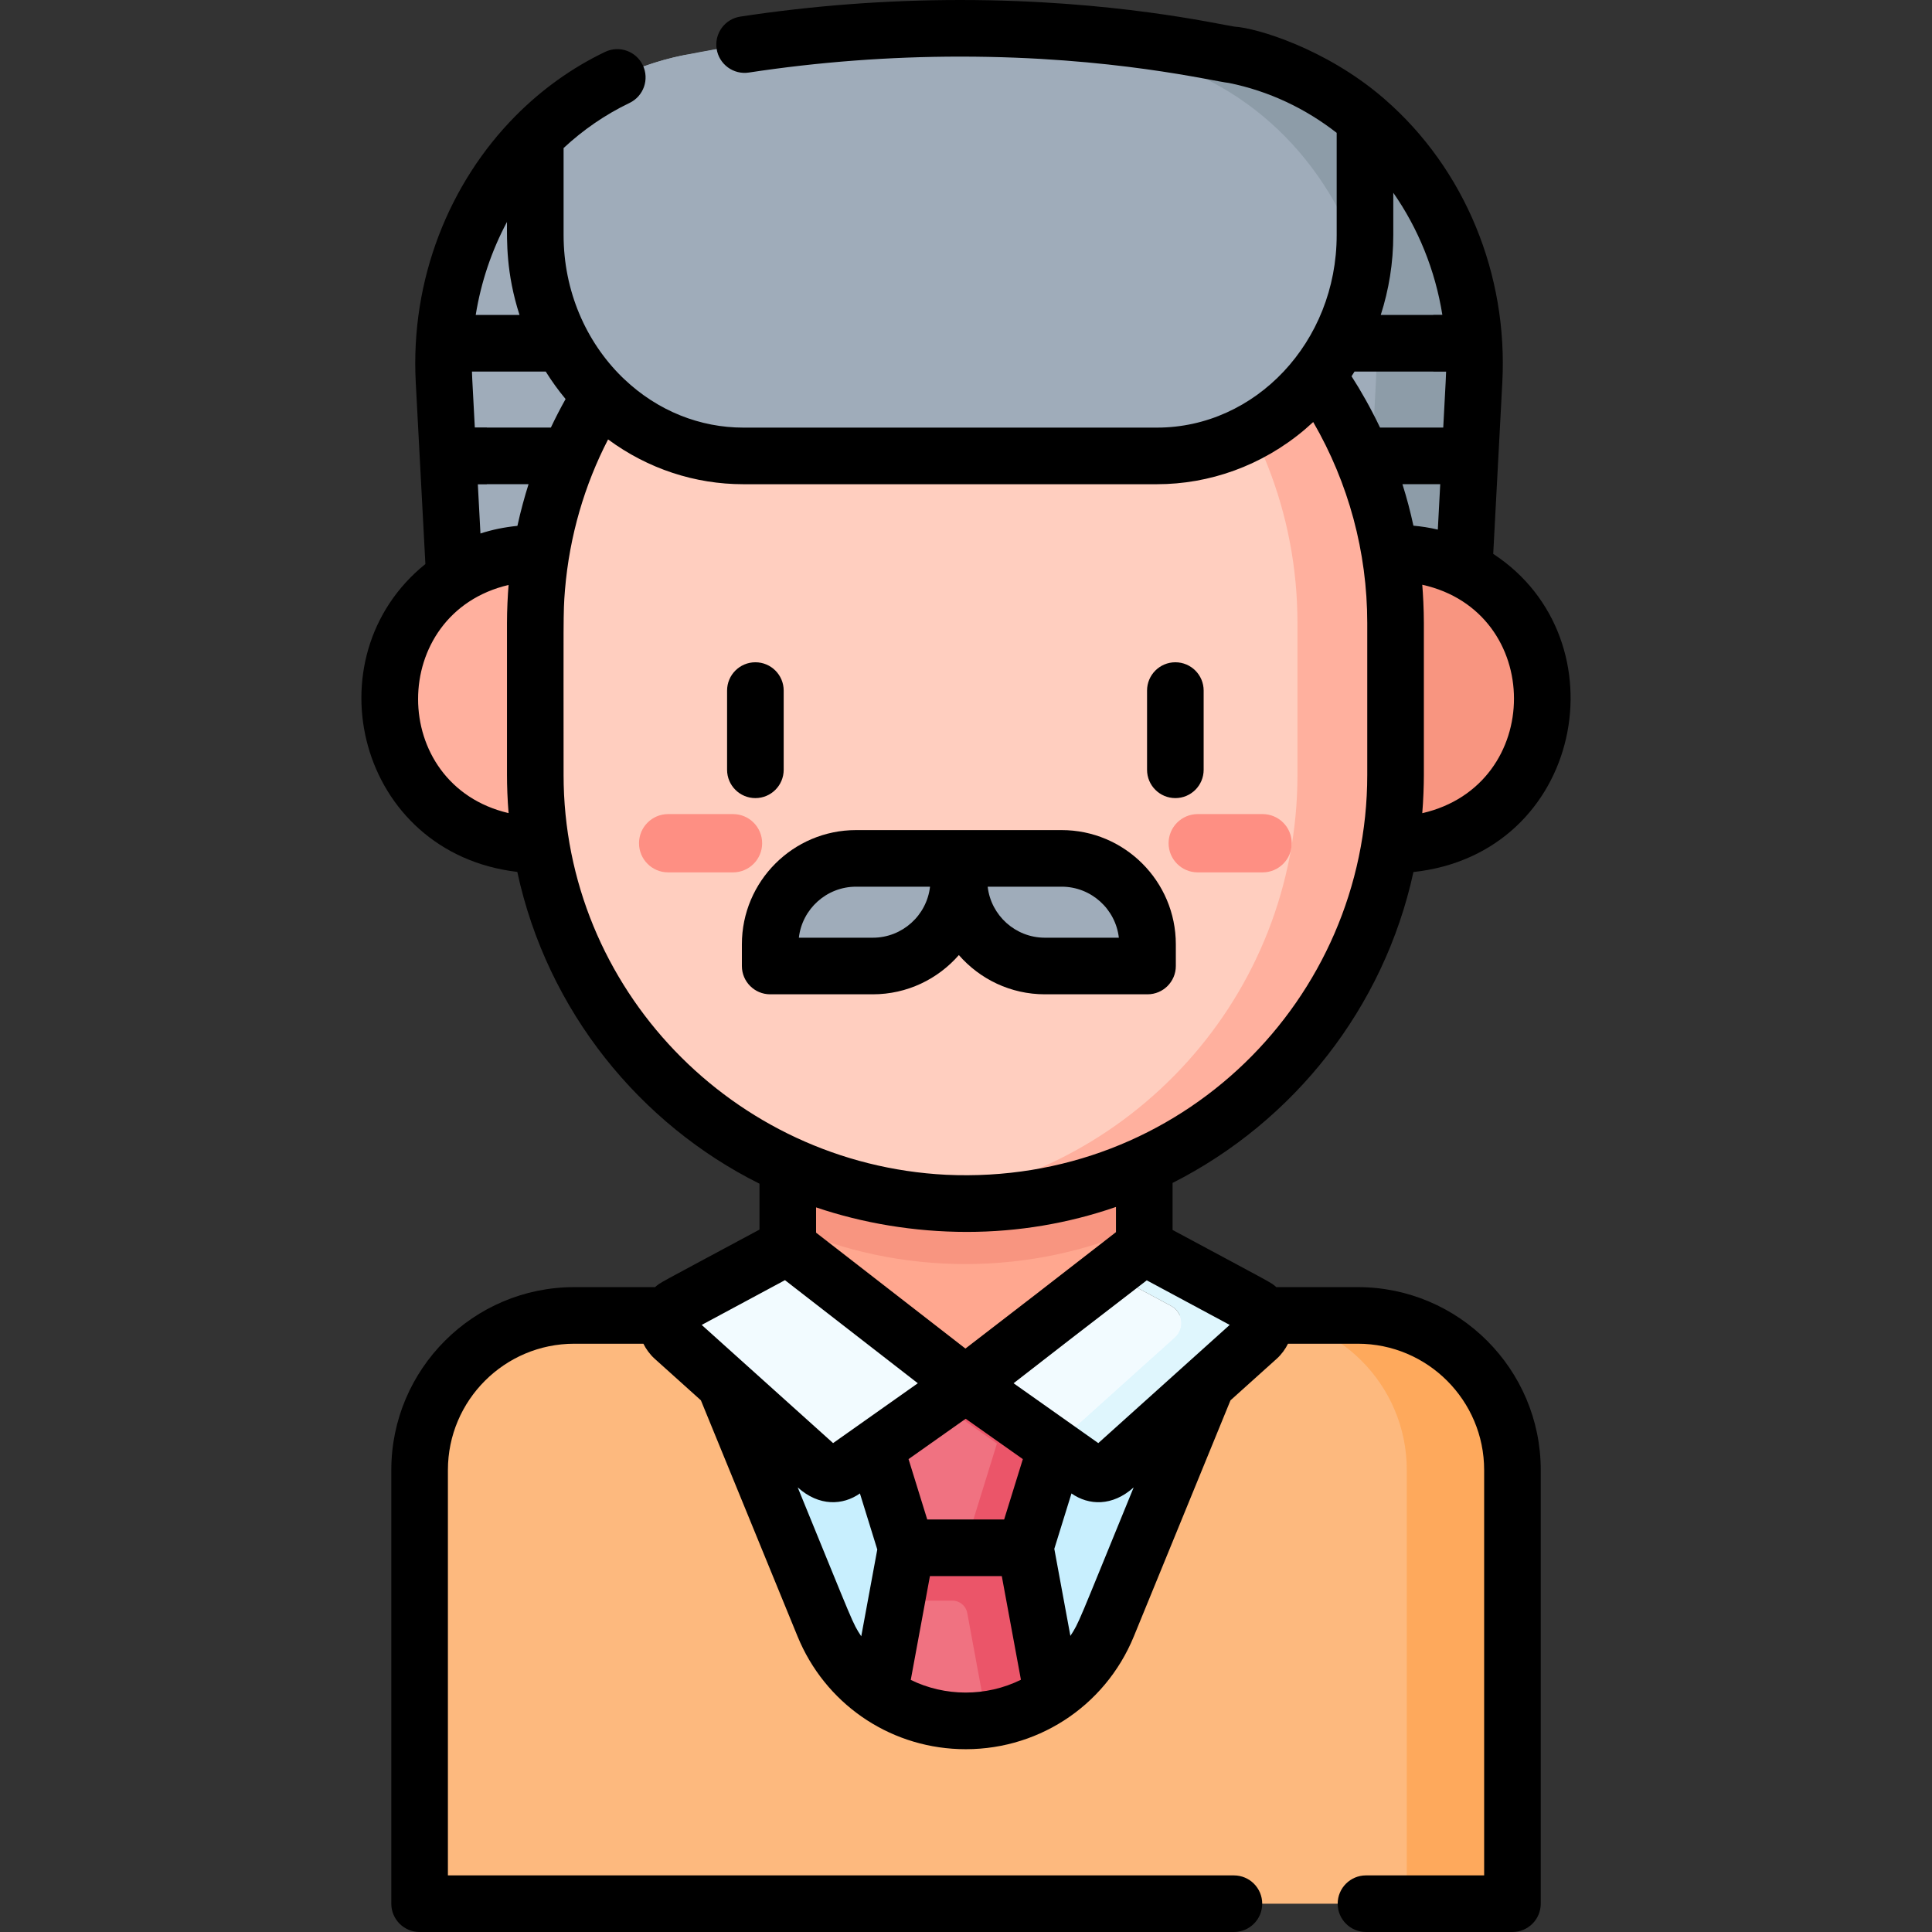 <svg id="Capa_1" enable-background="new 0 0 512.002 512.002" height="512" viewBox="0 0 512.002 512.002" width="512" xmlns="http://www.w3.org/2000/svg"><rect x="0" y="0" width="512.002" height="512.002" fill="#333333" stroke="none"/><g><g><path d="m304.68 14.542c-46.927-9.182-82.242-7.984-123.05 0-33.249 6.505-58.12 34.671-63.139 68.925h6.518v15h-7.418c.042 1.667-.104-.86.729 14.848h10.69v15h-9.893c.735 13.833 1.83 34.418 3.463 65.197h241.152l4.91-92.545c2.218-41.806-25.189-78.839-63.962-86.425z" fill="#9facba"/><path d="m383.009 128.315v-15h6.982c.832-15.691.687-13.178.729-14.848h-10.877v-15h9.977c-5.019-34.255-29.89-62.42-63.139-68.925-28.253-5.528-56.926-7.771-85.525-6.784 19.934.688 39.832 2.931 59.525 6.784 38.773 7.586 66.18 44.619 63.962 86.426l-4.91 92.545h26c1.633-30.781 2.728-51.366 3.463-65.197h-6.187z" fill="#8d9ca8"/><path d="m335.849 348.607h-183.676c-22.628 0-40.972 18.344-40.972 40.972v114.927h265.615v-114.927c0-22.626-18.341-40.969-40.967-40.972z" fill="#fdb97e"/><path d="m197.275 223.949h-55.413c-21.304 0-38.574-17.27-38.574-38.574v-.237c0-21.304 17.27-38.574 38.574-38.574h55.413z" fill="#ffb09e"/><path d="m314.742 146.563h55.413c21.304 0 38.574 17.27 38.574 38.574v.237c0 21.304-17.27 38.574-38.574 38.574h-55.413z" fill="#f89580"/><path d="m184.639 348.608 33.66 82.208c13.785 33.668 61.473 33.632 75.244 0l33.66-82.208z" fill="#c8effe"/><path d="m271.728 410.184h-31.526l-7.168 38.821c13.844 9.432 32.026 9.413 45.852-.054z" fill="#f07281"/><path d="m359.845 348.607h-28c22.628 0 40.972 18.344 40.972 40.972v114.927h28v-114.927c-.001-22.628-18.344-40.972-40.972-40.972z" fill="#fea95c"/><path d="m279.301 383.319v-16.449h-23.292-.174-23.836v16.833l8.204 26.481h31.438l8.204-26.481z" fill="#f07281"/><g fill="#eb5569"><path d="m256.332 427.458 5.209 28.211c6.299-.879 12.222-3.21 17.345-6.718l-7.158-38.767h-31.526l-2.585 14h14.782c1.929 0 3.583 1.377 3.933 3.274z"/><g><path d=""/><path d=""/><path d="m279.301 383.319v-16.449h-10.241l-8.929 28.822-4.49 14.493h16l8.204-26.481z"/></g><path d="m277.722 390.554 2.123-6.851-.544-.384v-16.449h-23.292-.174-13.825l32.246 22.773c1.037.732 2.269 1.024 3.466.911z"/></g><path d="m208.772 330.346-29.284 15.739c-3.152 1.694-3.67 6.002-1.009 8.395l38.672 34.782c1.794 1.614 4.466 1.771 6.438.379l32.246-22.773z" fill="#f2fbff"/><path d="m332.355 346.085-29.284-15.739-9.002 6.986 16.286 8.753c3.152 1.694 3.67 6.002 1.009 8.395l-32.063 28.838 8.953 6.323c1.971 1.392 4.643 1.235 6.438-.379l38.672-34.782c2.661-2.393 2.143-6.701-1.009-8.395z" fill="#dff6fd"/><path d="m208.772 330.346 47.062 36.523 47.412-36.523v-5.379h-94.474z" fill="#ffa78f"/><path d="m208.772 324.967c29.709 13.411 64.768 13.374 94.474-.147v-88.832h-94.474z" fill="#f89580"/><path d="m347.841 205.371v-40.27c0-67.419-57.677-112.904-104.991-112.904-57.452 6.437-100.991 54.97-100.991 112.904v40.27c0 57.573 43.071 106.314 100.991 112.904 47.22 0 104.991-45.384 104.991-112.904z" fill="#ffcebf"/><path d="m242.85 52.197c56.805 6.276 100.991 54.426 100.991 112.904v40.27c0 58.478-44.186 106.628-100.991 112.904 69.124 7.639 126.991-45.985 126.991-112.904v-40.27c0-66.884-57.827-120.547-126.991-112.904z" fill="#ffb09e"/><path d="m334.596 215.74c-6.23 0-10.85 0-17.181 0-4.267 0-7.726 3.459-7.726 7.726s3.459 7.726 7.726 7.726h17.181c4.267 0 7.726-3.459 7.726-7.726s-3.459-7.726-7.726-7.726z" fill="#fe8f83"/><path d="m141.858 62.302c0 32.323 24.671 58.526 55.105 58.526h109.668c30.433 0 55.105-26.203 55.105-58.526v-30.63c-14.81-12.745-32.458-17.129-35.056-17.129-80.78-15.805-141.922 0-145.05 0-15.451 3.023-29.086 10.733-39.772 21.546z" fill="#9facba"/><path d="m279.301 383.319 32.063-28.838c2.661-2.393 2.143-6.701-1.009-8.395l-16.286-8.753-38.06 29.537z" fill="#f2fbff"/><path d="m361.108 71.153c.412-2.887.628-5.842.628-8.851v-30.63c-6.121-5.269-13.736-9.919-22.045-13.318-21.099-8.286-70.04-11.579-98.535-10.596 19.934.688 39.832 2.931 59.525 6.784 29.166 5.707 51.897 28.08 60.427 56.611z" fill="#8d9ca8"/><path d="m177.071 215.74h17.181c4.267 0 7.726 3.459 7.726 7.726s-3.459 7.726-7.726 7.726c-6.23 0-10.85 0-17.181 0-4.267 0-7.726-3.459-7.726-7.726s3.459-7.726 7.726-7.726z" fill="#fe8f83"/><path d="m231.307 256.003h-27.2v-5.76c0-12.57 10.19-22.761 22.761-22.761h27.2v5.759c-.001 12.572-10.191 22.762-22.761 22.762z" fill="#9facba"/><path d="m276.908 256.003h27.2v-5.76c0-12.57-10.19-22.761-22.761-22.761h-27.2v5.759c0 12.572 10.19 22.762 22.761 22.762z" fill="#9facba"/></g><g><path d="m207.686 204.005v-20.994c0-4.142-3.358-7.5-7.5-7.5s-7.5 3.358-7.5 7.5v20.994c0 4.142 3.358 7.5 7.5 7.5s7.5-3.358 7.5-7.5z"/><path d="m311.482 211.505c4.142 0 7.5-3.358 7.5-7.5v-20.994c0-4.142-3.358-7.5-7.5-7.5s-7.5 3.358-7.5 7.5v20.994c0 4.142 3.358 7.5 7.5 7.5z"/><path d="m374.58 231.099c44.994-4.901 55.843-61.579 21.141-84.319l2.41-45.42c1.515-28.549-9.82-56.531-31.207-75.102-.184-.177-.378-.343-.579-.5-15.135-12.91-33.239-18.329-39.191-18.706-4.434-.653-31.984-7.052-72.678-7.052-19.477 0-39.083 1.479-58.271 4.396-4.095.623-6.91 4.447-6.288 8.542.623 4.096 4.449 6.914 8.542 6.288 18.445-2.805 37.292-4.226 56.017-4.226 40.526 0 66.939 6.534 71.184 6.981 10.618 2.147 20.3 6.766 28.576 13.226v27.089c0 28.388-21.585 51.026-47.604 51.026h-109.669c-11.301 0-22.573-4.314-31.574-12.884-.2-.19-.401-.378-.598-.572-9.479-9.333-15.432-22.719-15.432-37.57v-23.064c5.165-4.808 11.026-8.86 17.47-11.948 3.735-1.791 5.313-6.27 3.522-10.005-1.79-3.735-6.268-5.313-10.004-3.522-8.918 4.274-16.906 10.067-23.76 16.997-.025.025-.049.051-.074.076-17.458 17.694-27.783 43.169-26.332 70.531l2.553 48.114c-30.749 24.801-17.943 76.602 24.357 81.589 7.973 37.009 32.66 66.913 64.183 82.631v12.163c-27.815 14.95-26.134 13.905-27.667 15.246h-21.432c-26.728 0-48.472 21.745-48.472 48.472v114.927c0 4.142 3.358 7.5 7.5 7.5h215.8c4.142 0 7.5-3.358 7.5-7.5s-3.358-7.5-7.5-7.5h-208.3v-107.428c0-18.457 15.015-33.472 33.472-33.472h18.338c.633 1.324 1.723 2.843 2.952 3.949l12.283 11.047 25.613 62.553c7.209 17.605 23.857 29.174 42.745 29.874 20.204.755 38.658-11.013 46.381-29.874l25.612-62.553 12.282-11.046c1.212-1.089 2.313-2.611 2.954-3.951h18.512c18.457 0 33.472 15.016 33.472 33.472v107.427h-31.315c-4.142 0-7.5 3.358-7.5 7.5s3.358 7.5 7.5 7.5h38.815c4.142 0 7.5-3.358 7.5-7.5v-114.926c0-26.728-21.744-48.472-48.472-48.472h-21.607c-1.533-1.341.091-.327-27.491-15.151v-12.463c32.082-16.242 56.001-46.348 63.831-82.39zm-47.844-224.061c.086 0 .192.001.317.009-.2-.01-.489-.009-.317-.009zm44.925 121.277h10.018l-.639 12.037c-2.235-.531-4.386-.852-6.467-1.042-.803-3.712-1.762-7.383-2.912-10.995zm10.815-15h-16.751c-2.352-4.957-5.101-9.817-7.55-13.603.27-.413.534-.83.795-1.25h24.266c-.04 1.458-.022.939-.76 14.853zm-5.56 102.189c.28-3.319.425-7.248.425-10.138v-40.27c0-3.63-.226-7.758-.425-10.135 32.386 7.169 32.433 53.1 0 60.543zm5.33-132.041h-16.329c2.14-6.65 3.319-13.763 3.319-21.166v-11.218c6.565 9.403 11.102 20.452 13.01 32.384zm-245.091 55.743c-.011.052-.026.102-.037.154-3.479.352-6.714 1.018-9.794 2.022l-.693-13.066h13.441c-1.012 3.194-2.092 7.109-2.917 10.89zm7.469-40.743c1.596 2.56 3.357 4.994 5.265 7.29-1.405 2.492-2.775 5.182-3.902 7.563h-20.153l-.677-12.749c-.037-.698-.064-1.401-.083-2.104zm-18.551-15c1.408-8.746 4.239-17.077 8.285-24.651 0 5.057-.267 13.51 3.319 24.651zm8.708 132.021c-31.98-7.495-31.97-52.968.001-60.465-.227 2.707-.424 6.709-.424 10.078v40.27c0 2.889.128 6.555.423 10.117zm14.577-10.118c0-41.557-.128-42.843.346-48.735.007-.092.013-.184.021-.276 1.196-14.399 5.23-27.902 11.426-39.904 10.587 7.814 23.072 11.872 35.812 11.872h109.668c13.763 0 27.769-4.82 39.227-14.556.132-.112 1.662-1.458 2.16-1.922 9.35 16.129 14.322 34.432 14.322 53.251v40.27c0 59.379-49.349 108.87-111.627 105.964-56.474-2.867-101.355-49.406-101.355-105.964zm92.006 239.827 5.081-27.514h19.042l5.073 27.474c-9.272 4.577-20.179 4.46-29.196.04zm-55.404-94.076 22.067-11.86 35.205 27.321c-1.002.708-8.175 5.777-22.45 15.859zm80.152 51.562h-20.382l-4.956-15.997 15.147-10.697 15.147 10.697zm-54.708-8.502c5.672 5.101 11.971 4.775 16.486 1.603l4.602 14.854-4.247 23c-2.431-3.706-1.644-2.341-16.841-39.457zm89.035 0c-15.061 36.783-14.384 35.679-16.773 39.351l-4.26-23.072 4.547-14.676c4.592 3.214 10.85 3.464 16.486-1.603zm-9.378-11.739c-9.289-6.56-21.247-15.01-22.449-15.86 18.897-14.666 10.839-8.438 35.292-27.275l21.98 11.814zm4.685-62.582v6.676c-25.689 19.936-16.593 12.902-39.895 30.852l-39.58-30.716v-6.7c12.267 4.161 25.971 6.503 39.965 6.503 13.728 0 26.928-2.301 39.241-6.529.089-.031.18-.056.269-.086z"/><path d="m254.107 253.105c5.552 6.365 13.711 10.398 22.801 10.398h27.199c4.142 0 7.5-3.358 7.5-7.5v-5.759c0-16.686-13.575-30.261-30.261-30.261-4.781 0-44.682 0-54.479 0-16.686 0-30.261 13.575-30.261 30.261v5.759c0 4.142 3.358 7.5 7.5 7.5h27.2c9.09 0 17.25-4.034 22.801-10.398zm27.239-18.123c7.826 0 14.295 5.922 15.162 13.521h-19.601c-7.826 0-14.295-5.922-15.162-13.521zm-54.478 0h19.601c-.867 7.598-7.336 13.521-15.162 13.521h-19.601c.866-7.598 7.335-13.521 15.162-13.521z"/></g></g></svg>